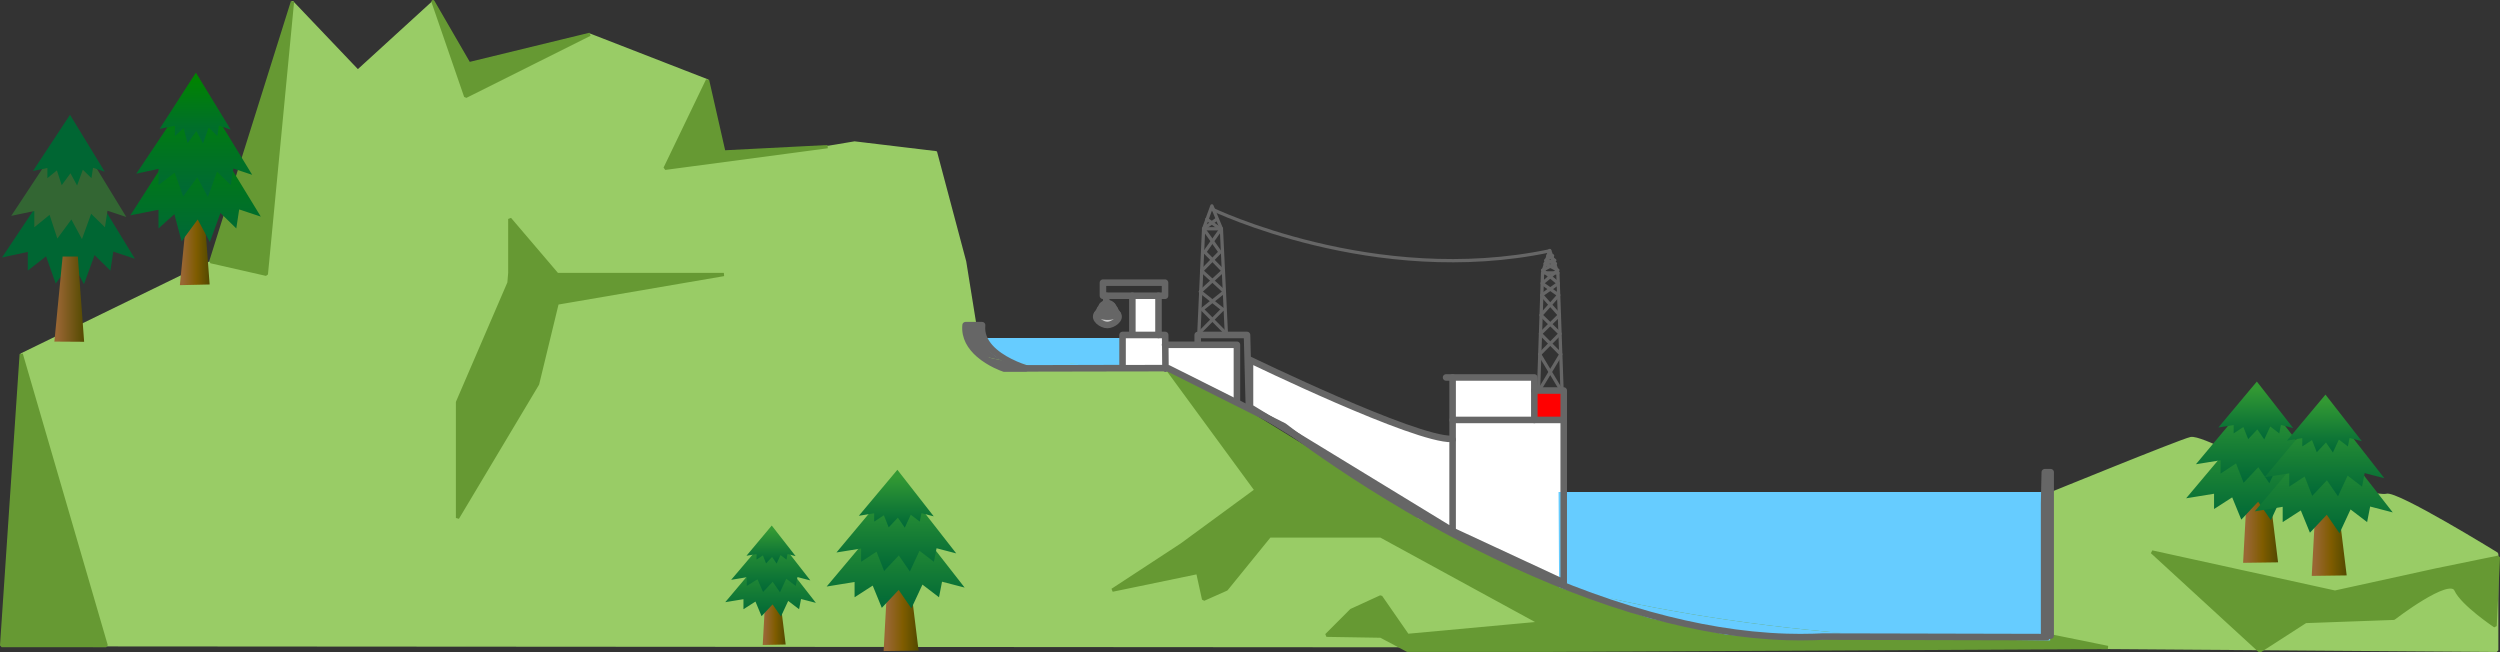 <?xml version="1.0" encoding="utf-8"?>
<!-- Generator: Adobe Illustrator 16.0.0, SVG Export Plug-In . SVG Version: 6.00 Build 0)  -->
<!DOCTYPE svg PUBLIC "-//W3C//DTD SVG 1.1//EN" "http://www.w3.org/Graphics/SVG/1.1/DTD/svg11.dtd">
<svg version="1.1" xmlns="http://www.w3.org/2000/svg" xmlns:xlink="http://www.w3.org/1999/xlink" x="0px" y="0px"
	 width="764.998px" height="199.61px" viewBox="0 0 764.998 199.61" enable-background="new 0 0 764.998 199.61"
	 xml:space="preserve">
<rect x="0" y="0" width="764.998" height="199.61" fill="#333333" stroke="none"/>
<g id="Layer_2">
	<path fill="#99CC66" stroke="#99CC66" stroke-width="0.5" stroke-linecap="round" stroke-miterlimit="1" d="M546.719,197.9
		l-546.22-0.366l6-89.185l58-28.279l25-79.57l20,21l23-21l11,19l37-9l36,14c0,0,4,18,5,22s40-3,40-3l25,3l8.928,33.57l4.092,25.43
		l57.11,7.33l65.896,40.449L546.719,197.9z"/>
	<path fill="#99CC66" stroke="#99CC66" stroke-linecap="round" stroke-miterlimit="1" d="M626.089,151.709
		c0,0,41.285-16.853,44.285-17.493s20.063,8.671,20.063,8.671s36.781,9.751,39.781,8.691s33.781,17.922,33.781,17.922V199l-136.5-1
		l-2-42.13"/>
</g>
<g id="Layer_3">
	<polyline fill="#669933" stroke="#669933" stroke-linecap="round" stroke-miterlimit="1" points="132.499,0.5 142.499,29.5 
		180.499,10.5 143.499,19.5 132.499,0.5 	"/>
	<polygon fill="#669933" stroke="#669933" stroke-linecap="round" stroke-miterlimit="1" points="216.499,24.5 203.499,51.5 
		253.242,44.874 221.499,46.5 	"/>
	<polygon fill="#669933" stroke="#669933" stroke-linecap="round" stroke-miterlimit="1" points="89.499,0.5 81.499,83.935 
		64.499,80.07 	"/>
	<polygon fill="#669933" stroke="#669933" stroke-linecap="round" stroke-miterlimit="1" points="6.499,108.35 32.499,197.556 
		0.499,197.534 	"/>
	<polygon fill="#669933" stroke="#669933" stroke-linecap="round" stroke-miterlimit="1" points="155.749,86.535 139.999,123.08 
		139.999,158.5 164.499,117.5 170.499,92.75 221.499,84 170.499,84 155.999,66.995 155.999,83.5 	"/>
	<polygon fill="#669933" stroke="#669933" stroke-linecap="round" stroke-miterlimit="1" points="354.534,109.293 384.366,149.993 
		361.508,166.753 340.383,180.586 366.501,175.174 368.301,183.384 375.28,180.279 388.499,164 422.499,164 471.403,190.691 
		430.709,194.439 422.524,182.628 413.499,186.764 405.89,194.383 422.524,194.655 430.709,199 471.499,199 645.002,198.128 
		426.813,153.807 	"/>
	<path fill="#669933" stroke="#669933" stroke-linecap="round" stroke-miterlimit="1" d="M658.499,168.904l56,12.286l31-6.8
		l19-3.891l-1,21.055c0,0-10-6.68-12-11.055s-19,8.7-19,8.7l-27,0.977l-14,9.014L658.499,168.904z"/>
</g>
<g id="Layer_1">
	<g id="XMLID_1_">
		<g>
			<polygon fill="#666666" points="627.499,144.5 627.499,194.5 626.339,194.5 626.339,151.56 625.549,151.56 625.709,144.5 			"/>
			<path fill="#66CCFF" d="M626.339,194.5v0.46l-54.74-0.65c-34.08-2.359-66.39-7.869-87.729-13.359l-5.78-1.98l-0.01-0.91
				l0.42,0.19v-26.69h147.05l-0.05,2.471v40.47H626.339z"/>
			<polygon fill="#666666" points="626.339,151.56 626.339,194.5 625.499,194.5 625.499,154.03 625.549,151.56 			"/>
			<path fill="#99CC66" d="M581.849,194.93l44.49,0.03C611.859,195.78,596.779,195.68,581.849,194.93z"/>
			<path fill="#99CC66" d="M581.849,194.93l-26.859-0.02c0.89-0.03,1.79-0.07,2.68-0.11l22.74,0.05
				C580.889,194.88,581.369,194.91,581.849,194.93z"/>
			<path fill="#99CC66" d="M580.409,194.85l-22.74-0.05c-0.89,0.04-1.79,0.08-2.68,0.11l-8.271-0.01
				c-13.93-0.431-27.989-2.92-41.649-6.7l23.39,5.02l21.58,1.58l18.62-0.52l2.939,0.029
				C574.519,194.52,577.459,194.7,580.409,194.85z"/>
			<path fill="#66CCFF" d="M571.599,194.31l-2.939-0.029l-18.62,0.52l-21.58-1.58l-23.39-5.02c-0.011,0-0.021,0-0.021,0l-21.18-7.25
				C505.209,186.44,537.519,191.95,571.599,194.31z"/>
			<path fill="#99CC66" d="M483.869,180.95l21.18,7.25c-8.2-2.26-16.25-4.99-24.04-8.01
				C481.939,180.44,482.889,180.7,483.869,180.95z"/>
			<polygon fill="#66CCFF" points="478.499,151.56 478.499,178.25 478.079,178.06 477.919,151.56 			"/>
			<polygon fill="#FFFFFF" points="478.499,128.5 478.499,151.56 477.919,151.56 478.079,178.06 444.499,162.46 444.499,134.5 
				444.499,134.31 444.499,128.5 469.499,128.5 			"/>
			<polygon fill="#FF0000" points="470.949,119.5 477.789,119.5 477.989,119.5 478.499,119.5 478.499,128.5 469.499,128.5 
				469.499,119.5 470.789,119.5 			"/>
			<polygon fill="#FFFFFF" points="469.499,119.5 469.499,128.5 444.499,128.5 444.499,115.5 469.499,115.5 469.499,119.22 			"/>
			<path fill="#FFFFFF" d="M444.499,134.5v27.96l-48.05-29.33c-2.33-1.72-3.58-2.7-3.58-2.7l-4.76-2.39l-5.61-3.42v-14.49
				c0,0,50.52,24.54,61.78,24.18h0.22V134.5z"/>
			<polygon fill="#FFFFFF" points="378.499,105.5 378.499,122.5 378.209,123.08 357.399,112.65 356.629,112.65 356.569,105.5 
				366.499,105.5 			"/>
			<path fill="#FFFFFF" d="M356.569,105.5l0.06,7.15l-18.01,0.029c-0.21,0-0.42-0.01-0.63-0.02l5.51-0.01V102.5h3h8h2.04
				L356.569,105.5z"/>
			<polygon fill="#FFFFFF" points="354.499,90.5 354.499,102.5 346.499,102.5 346.499,101.5 346.499,90.5 			"/>
			<path fill="#66CCFF" d="M342.239,104.43v7.84h-14.78c-6.07-0.3-12.17-0.76-17.28-1.449c-3.26-1.28-7.21-3.431-7.76-6.391H342.239
				z"/>
			<path fill="#CCCCCC" d="M342.009,96.11c1.15,1.439-1.42,3.34-3.16,3.34s-4.26-1.86-3.149-3.34
				C335.699,96.11,338.659,97.92,342.009,96.11z"/>
			<path fill="#CCCCCC" d="M341.089,94.65c0.271,0.479,0.55,0.989,0.92,1.46c-3.35,1.81-6.31,0-6.31,0
				c0.4-0.53,0.69-1.021,0.92-1.46C336.619,94.65,339.119,95.86,341.089,94.65z"/>
			<path fill="#CCCCCC" d="M340.379,93.53c0.26,0.31,0.48,0.7,0.71,1.12c-1.97,1.21-4.47,0-4.47,0c0.25-0.44,0.45-0.82,0.67-1.12
				C337.289,93.53,339.049,94.39,340.379,93.53z"/>
			<path fill="#CCCCCC" d="M340.379,93.53c-1.33,0.859-3.09,0-3.09,0c0.36-0.49,0.79-0.771,1.56-0.771
				C339.549,92.76,340.009,93.07,340.379,93.53z"/>
			<path fill="#99CC66" d="M338.619,112.68l-31.24,0.061l30.49-0.08c0.04,0,0.08,0,0.12,0
				C338.199,112.67,338.409,112.68,338.619,112.68z"/>
			<path fill="#66CCFF" d="M327.459,112.27h-12.82c0,0-2.04-0.489-4.46-1.449C315.289,111.51,321.389,111.97,327.459,112.27z"/>
			<path fill="#666666" d="M313.899,112.68h-6.89c0,0-4.16-1.399-7.49-4.33c2.06,0.95,5.37,1.7,9.4,2.29
				C311.609,112.02,313.899,112.68,313.899,112.68z"/>
			<path fill="#666666" d="M295.469,99.5h5.05c-0.6,5.41,4.35,9.08,8.4,11.14c-4.03-0.59-7.34-1.34-9.4-2.29
				C297.099,106.22,295.109,103.29,295.469,99.5z"/>
		</g>
		<g>
			<path fill="none" stroke="#99CC66" stroke-width="2" stroke-miterlimit="10" d="M299.519,108.35"/>
			<path fill="none" stroke="#99CC66" stroke-width="2" stroke-miterlimit="10" d="M434.259,157.67c0.561,0.32,1.12,0.64,1.67,0.95"
				/>
			<path fill="none" stroke="#99CC66" stroke-width="2" stroke-miterlimit="10" d="M327.459,112.27
				c3.55,0.181,7.09,0.311,10.41,0.391"/>
			<path fill="none" stroke="#99CC66" stroke-width="2" stroke-miterlimit="10" d="M308.919,110.64c0.41,0.07,0.83,0.12,1.26,0.181"
				/>
			<polyline fill="none" stroke="#66CCFF" stroke-width="2" stroke-miterlimit="10" points="505.049,188.2 483.869,180.95 
				478.089,178.97 478.079,178.06 477.919,151.56 478.499,151.56 625.549,151.56 			"/>
			<polyline fill="none" stroke="#66CCFF" stroke-width="2" stroke-miterlimit="10" points="626.339,194.5 626.339,194.96 
				571.599,194.31 568.659,194.28 550.039,194.8 528.459,193.22 505.069,188.2 			"/>
			<path fill="none" stroke="#66CCFF" stroke-width="2" stroke-miterlimit="10" d="M310.179,110.82
				c-3.26-1.28-7.21-3.431-7.76-6.391h39.82v7.84h-14.78h-12.82C314.639,112.27,312.599,111.78,310.179,110.82z"/>
			<path fill="none" stroke="#666666" stroke-linecap="round" stroke-linejoin="round" stroke-miterlimit="10" d="M370.839,63.97
				c0,0,49.68,24.08,103.33,12.79c0.01,0,0.03-0.01,0.04-0.01"/>
			
				<line fill="none" stroke="#666666" stroke-width="2" stroke-linecap="round" stroke-linejoin="round" stroke-miterlimit="10" x1="354.499" y1="90.5" x2="354.499" y2="102.5"/>
			
				<line fill="none" stroke="#666666" stroke-width="2" stroke-linecap="round" stroke-linejoin="round" stroke-miterlimit="10" x1="346.499" y1="101.5" x2="346.499" y2="90.5"/>
			
				<polygon fill="none" stroke="#666666" stroke-width="2" stroke-linecap="round" stroke-linejoin="round" stroke-miterlimit="10" points="
				338.499,90.5 337.499,90.5 337.499,86.5 356.499,86.5 356.499,90.5 354.499,90.5 346.499,90.5 			"/>
			
				<line fill="none" stroke="#666666" stroke-width="2" stroke-linecap="round" stroke-linejoin="round" stroke-miterlimit="10" x1="338.499" y1="92.5" x2="338.499" y2="90.5"/>
			<path fill="none" stroke="#666666" stroke-width="2" stroke-linecap="round" stroke-linejoin="round" stroke-miterlimit="10" d="
				M335.699,96.11c-1.11,1.479,1.409,3.34,3.149,3.34s4.311-1.9,3.16-3.34c-0.37-0.471-0.649-0.98-0.92-1.46
				c-0.229-0.42-0.45-0.811-0.71-1.12c-0.37-0.46-0.83-0.771-1.53-0.771c-0.77,0-1.199,0.28-1.56,0.771
				c-0.22,0.3-0.42,0.68-0.67,1.12C336.389,95.09,336.099,95.58,335.699,96.11z"/>
			<path fill="none" stroke="#666666" stroke-width="2" stroke-linecap="round" stroke-linejoin="round" stroke-miterlimit="10" d="
				M335.699,96.11c0,0,2.96,1.81,6.31,0"/>
			<path fill="none" stroke="#666666" stroke-width="2" stroke-linecap="round" stroke-linejoin="round" stroke-miterlimit="10" d="
				M336.619,94.65c0,0,2.5,1.21,4.47,0"/>
			<path fill="none" stroke="#666666" stroke-width="2" stroke-linecap="round" stroke-linejoin="round" stroke-miterlimit="10" d="
				M337.289,93.53c0,0,1.76,0.859,3.09,0"/>
			
				<polyline fill="none" stroke="#666666" stroke-width="2" stroke-linecap="round" stroke-linejoin="round" stroke-miterlimit="10" points="
				356.499,105.5 356.569,105.5 366.499,105.5 378.499,105.5 378.499,122.5 			"/>
			
				<polyline fill="none" stroke="#666666" stroke-width="2" stroke-linecap="round" stroke-linejoin="round" stroke-miterlimit="10" points="
				382.169,124.84 381.589,102.5 375.279,102.5 366.859,102.5 366.499,102.5 366.499,105.5 			"/>
			<polyline fill="none" stroke="#666666" stroke-linecap="round" stroke-linejoin="round" stroke-miterlimit="10" points="
				373.749,70 373.899,73.16 373.899,73.18 374.049,76.3 374.049,76.32 374.299,81.66 374.299,81.68 374.539,86.66 374.799,92.18 
				374.799,92.2 375.269,102.13 375.279,102.41 			"/>
			<path fill="none" stroke="#666666" stroke-linecap="round" stroke-linejoin="round" stroke-miterlimit="10" d="M375.279,95.782"
				/>
			
				<line fill="none" stroke="#666666" stroke-linecap="round" stroke-linejoin="round" stroke-miterlimit="10" x1="368.299" y1="70" x2="366.859" y2="101.75"/>
			<polygon fill="none" stroke="#666666" stroke-linecap="round" stroke-linejoin="round" stroke-miterlimit="10" points="
				370.839,62.99 373.749,70 368.299,70 			"/>
			<polyline fill="none" stroke="#666666" stroke-linecap="round" stroke-linejoin="round" stroke-miterlimit="10" points="
				476.709,83.5 476.819,86.69 476.819,86.73 476.949,90.28 476.949,90.33 477.169,96.38 477.169,96.45 477.369,102.1 
				477.369,102.12 477.589,108.39 477.599,108.46 477.989,119.5 			"/>
			<polyline fill="none" stroke="#666666" stroke-linecap="round" stroke-linejoin="round" stroke-miterlimit="10" points="
				470.789,119.5 471.169,108.5 471.169,108.37 471.379,102.12 471.389,102.1 471.579,96.46 471.579,96.37 471.789,90.33 
				471.789,90.28 471.909,86.72 471.909,86.69 472.019,83.5 			"/>
			<polygon fill="none" stroke="#666666" stroke-linecap="round" stroke-linejoin="round" stroke-miterlimit="10" points="
				474.169,76.76 474.209,76.64 474.849,78.39 475.159,79.26 475.359,79.79 475.629,80.54 475.719,80.78 476.339,82.47 
				476.479,82.87 476.709,83.5 475.729,83.5 473.009,83.5 472.019,83.5 472.229,82.84 472.339,82.51 472.909,80.72 472.949,80.59 
				473.219,79.74 473.319,79.43 473.689,78.26 			"/>
			<polyline fill="none" stroke="#666666" stroke-linecap="round" stroke-linejoin="round" stroke-miterlimit="10" points="
				475.089,78.23 474.849,78.39 474.369,78.72 473.319,79.43 472.979,79.66 473.219,79.74 474.369,80.12 475.629,80.54 
				475.969,80.65 475.719,80.78 474.369,81.47 472.339,82.51 472.019,82.67 472.229,82.84 473.009,83.5 474.369,84.64 
				476.819,86.69 476.849,86.71 476.819,86.73 474.369,88.46 471.789,90.28 471.759,90.3 471.789,90.33 474.369,93.24 
				477.169,96.38 477.199,96.42 477.169,96.45 474.369,99.18 471.389,102.1 471.369,102.11 471.379,102.12 474.369,105.14 
				477.589,108.39 477.619,108.42 477.599,108.46 474.369,113.82 470.949,119.5 			"/>
			<polyline fill="none" stroke="#666666" stroke-linecap="round" stroke-linejoin="round" stroke-miterlimit="10" points="
				473.649,78.23 473.689,78.26 474.369,78.72 475.159,79.26 475.759,79.66 475.359,79.79 474.369,80.12 472.949,80.59 
				472.769,80.65 472.909,80.72 474.369,81.47 476.339,82.47 476.719,82.67 476.479,82.87 475.729,83.5 474.369,84.64 
				471.909,86.69 471.889,86.71 471.909,86.72 474.369,88.46 476.949,90.28 476.979,90.3 476.949,90.33 474.369,93.24 
				471.579,96.37 471.539,96.42 471.579,96.46 474.369,99.18 477.369,102.1 477.379,102.11 477.369,102.12 474.369,105.14 
				471.169,108.37 471.119,108.42 471.169,108.5 474.369,113.82 477.789,119.5 			"/>
			
				<polygon fill="none" stroke="#666666" stroke-width="2" stroke-linecap="round" stroke-linejoin="round" stroke-miterlimit="10" points="
				626.339,194.5 625.499,194.5 625.499,154.03 625.549,151.56 625.709,144.5 627.499,144.5 627.499,194.5 			"/>
			<path fill="none" stroke="#666666" stroke-width="2" stroke-linecap="round" stroke-linejoin="round" stroke-miterlimit="10" d="
				M308.919,110.64c2.69,1.38,4.98,2.04,4.98,2.04h-6.89c0,0-4.16-1.399-7.49-4.33c-2.42-2.13-4.41-5.06-4.05-8.85h5.05
				C299.919,104.91,304.869,108.58,308.919,110.64z"/>
			<path fill="none" stroke="#666666" stroke-width="2" stroke-linecap="round" stroke-linejoin="round" stroke-miterlimit="10" d="
				M356.629,112.83v-0.18l-0.06-7.15l-0.03-3h-2.04h-8h-3v10.15l-5.51,0.01c-0.04,0-0.08,0-0.12,0l-30.49,0.08l31.24-0.061
				l18.01-0.029h0.771l20.81,10.43l3.87,1.939l6.03,3.021l4.76,2.39c0,0,1.25,0.98,3.58,2.7c5.72,4.24,17.95,12.92,34.26,22.49
				c1.2,0.689,2.39,1.37,3.55,2.05c0.55,0.311,1.11,0.63,1.67,0.95c0.181,0.11,0.36,0.21,0.54,0.31
				c13.021,7.34,28.21,14.94,44.54,21.261c7.79,3.02,15.84,5.75,24.04,8.01c0,0,0.01,0,0.021,0c13.66,3.78,27.72,6.27,41.649,6.7
				c2.761,0.09,5.521,0.09,8.271,0.01c0.89-0.03,1.79-0.07,2.68-0.11l22.74,0.05l45.93,0.11"/>
			
				<polyline fill="none" stroke="#666666" stroke-width="2" stroke-linecap="round" stroke-linejoin="round" stroke-miterlimit="10" points="
				444.499,162.46 478.079,178.06 478.499,178.25 478.499,151.56 478.499,128.5 			"/>
			
				<polyline fill="none" stroke="#666666" stroke-width="2" stroke-linecap="round" stroke-linejoin="round" stroke-miterlimit="10" points="
				444.499,128.5 444.499,134.31 444.499,134.5 			"/>
			
				<polyline fill="none" stroke="#666666" stroke-width="2" stroke-linecap="round" stroke-linejoin="round" stroke-miterlimit="10" points="
				469.499,119.5 469.499,119.22 469.499,115.5 444.499,115.5 442.499,115.5 			"/>
			
				<polyline fill="none" stroke="#666666" stroke-width="2" stroke-linecap="round" stroke-linejoin="round" stroke-miterlimit="10" points="
				444.499,115.5 444.499,128.5 469.499,128.5 			"/>
			
				<polygon fill="none" stroke="#666666" stroke-width="2" stroke-linecap="round" stroke-linejoin="round" stroke-miterlimit="10" points="
				477.989,119.5 478.499,119.5 478.499,128.5 469.499,128.5 469.499,119.5 470.789,119.5 470.949,119.5 477.789,119.5 			"/>
			<path fill="none" stroke="#666666" stroke-width="2" stroke-linecap="round" stroke-linejoin="round" stroke-miterlimit="10" d="
				M444.499,134.5v27.96l-48.05-29.33l-8.34-5.09l-5.61-3.42v-14.49c0,0,50.52,24.54,61.78,24.18"/>
			<polyline fill="none" stroke="#666666" stroke-linecap="round" stroke-linejoin="round" stroke-miterlimit="10" points="
				375.269,102.13 367.859,94.65 374.661,89.248 367.716,82.868 373.334,77.125 368.299,70 372.329,67.07 			"/>
		</g>
	</g>
	
		<line fill="none" stroke="#666666" stroke-linecap="round" stroke-linejoin="round" stroke-miterlimit="10" x1="368.65" y1="77.125" x2="373.686" y2="70"/>
	
		<line fill="none" stroke="#666666" stroke-linecap="round" stroke-linejoin="round" stroke-miterlimit="10" x1="374.269" y1="82.868" x2="368.65" y2="77.125"/>
	
		<line fill="none" stroke="#666666" stroke-linecap="round" stroke-linejoin="round" stroke-miterlimit="10" x1="367.323" y1="89.248" x2="374.269" y2="82.868"/>
	
		<line fill="none" stroke="#666666" stroke-linecap="round" stroke-linejoin="round" stroke-miterlimit="10" x1="374.125" y1="94.65" x2="367.323" y2="89.248"/>
	
		<line fill="none" stroke="#666666" stroke-linecap="round" stroke-linejoin="round" stroke-miterlimit="10" x1="366.716" y1="102.13" x2="374.125" y2="94.65"/>
	
		<line fill="none" stroke="#666666" stroke-linecap="round" stroke-linejoin="round" stroke-miterlimit="10" x1="373.329" y1="70" x2="369.299" y2="67.07"/>
</g>
<g id="Layer_4">
	<linearGradient id="SVGID_1_" gradientUnits="userSpaceOnUse" x1="55.042" y1="74.38" x2="64.149" y2="74.38">
		<stop  offset="0.092" style="stop-color:#996633"/>
		<stop  offset="0.551" style="stop-color:#7F5C00"/>
		<stop  offset="0.985" style="stop-color:#544A00"/>
	</linearGradient>
	<polygon fill="url(#SVGID_1_)" points="57.569,61.5 62.224,61.5 64.149,87.049 55.042,87.26 	"/>
	<linearGradient id="SVGID_2_" gradientUnits="userSpaceOnUse" x1="59.841" y1="34.252" x2="59.841" y2="74.061">
		<stop  offset="0.071" style="stop-color:#008400"/>
		<stop  offset="0.985" style="stop-color:#006837"/>
	</linearGradient>
	<polygon fill="url(#SVGID_2_)" points="60.239,34.252 79.807,66.283 73.19,64.084 72.304,69.906 67.458,65.166 64.22,74.061 
		60.501,67.166 55.567,73.862 53.354,65.541 48.499,69.898 48.499,64.186 39.876,65.891 	"/>
	<linearGradient id="SVGID_3_" gradientUnits="userSpaceOnUse" x1="59.435" y1="25.609" x2="59.435" y2="60.265">
		<stop  offset="0.071" style="stop-color:#008400"/>
		<stop  offset="0.985" style="stop-color:#006837"/>
	</linearGradient>
	<polygon fill="url(#SVGID_3_)" points="60.135,25.609 77.169,53.494 71.41,51.58 70.638,56.647 66.419,52.521 63.601,60.265 
		60.364,54.264 56.068,60.092 53.435,52.848 48.499,56.642 48.499,51.668 41.701,53.152 	"/>
	<linearGradient id="SVGID_4_" gradientUnits="userSpaceOnUse" x1="59.712" y1="22.227" x2="59.712" y2="43.871">
		<stop  offset="0.071" style="stop-color:#008400"/>
		<stop  offset="0.985" style="stop-color:#006837"/>
	</linearGradient>
	<polyline fill="url(#SVGID_4_)" points="59.943,22.228 70.583,39.643 66.985,38.446 66.503,41.611 63.868,39.035 62.108,43.871 
		60.086,40.123 57.403,43.764 56.169,39.238 53.499,41.607 53.499,38.502 48.842,39.429 59.943,22.228 	"/>
	<polygon fill="#006633" points="21.716,47.152 41.284,79.184 34.669,76.982 33.782,82.805 28.935,78.064 25.698,86.96 
		21.979,80.066 17.046,86.762 14.094,78.44 8.499,82.798 8.499,77.085 0.615,78.79 	"/>
	<polygon fill="#336633" points="21.612,38.51 38.647,66.395 32.888,64.479 32.116,69.548 27.897,65.421 25.079,73.165 
		21.841,67.163 17.546,72.992 15.173,65.748 10.499,69.541 10.499,64.568 3.44,66.052 	"/>
	<polyline fill="#006633" points="21.421,35.127 32.061,52.542 28.463,51.346 27.981,54.512 25.347,51.934 23.587,56.77 
		21.563,53.021 18.882,56.662 17.408,52.139 14.499,54.508 14.499,51.401 10.081,52.328 21.421,35.127 	"/>
	<linearGradient id="SVGID_5_" gradientUnits="userSpaceOnUse" x1="16.637" y1="91.544" x2="25.744" y2="91.544">
		<stop  offset="0.092" style="stop-color:#996633"/>
		<stop  offset="1" style="stop-color:#544A00"/>
	</linearGradient>
	<polygon fill="url(#SVGID_5_)" points="19.164,78.5 23.818,78.5 25.744,104.588 16.637,104.527 	"/>
	<linearGradient id="SVGID_6_" gradientUnits="userSpaceOnUse" x1="686.389" y1="160.861" x2="697.086" y2="160.861">
		<stop  offset="0.092" style="stop-color:#996633"/>
		<stop  offset="0.551" style="stop-color:#7F5C00"/>
		<stop  offset="0.985" style="stop-color:#544A00"/>
	</linearGradient>
	<polygon fill="url(#SVGID_6_)" points="687.628,149.5 694.318,149.5 697.086,172.076 686.389,172.222 	"/>
	<linearGradient id="SVGID_7_" gradientUnits="userSpaceOnUse" x1="690.068" y1="126.591" x2="690.068" y2="159.163">
		<stop  offset="0.122" style="stop-color:#339933"/>
		<stop  offset="1" style="stop-color:#006837"/>
	</linearGradient>
	<polygon fill="url(#SVGID_7_)" points="690.719,126.591 711.182,152.8 704.263,151 703.336,155.764 698.269,151.885 
		694.884,159.163 690.994,153.522 685.835,159.001 683.048,152.192 677.499,155.758 677.499,151.083 668.955,152.479 	"/>
	<linearGradient id="SVGID_8_" gradientUnits="userSpaceOnUse" x1="690.282" y1="119.519" x2="690.282" y2="147.875">
		<stop  offset="0.122" style="stop-color:#339933"/>
		<stop  offset="1" style="stop-color:#006837"/>
	</linearGradient>
	<polygon fill="url(#SVGID_8_)" points="690.795,119.519 708.609,142.336 702.586,140.769 701.779,144.915 697.367,141.539 
		694.421,147.875 691.034,142.965 686.543,147.734 684.224,141.807 679.499,144.91 679.499,140.841 671.954,142.056 	"/>
	<linearGradient id="SVGID_9_" gradientUnits="userSpaceOnUse" x1="690.265" y1="116.751" x2="690.265" y2="134.461">
		<stop  offset="0.122" style="stop-color:#339933"/>
		<stop  offset="1" style="stop-color:#006837"/>
	</linearGradient>
	<polygon fill="url(#SVGID_9_)" points="690.595,116.751 701.721,131.001 697.959,130.022 697.455,132.612 694.699,130.504 
		692.859,134.461 690.744,131.394 687.939,134.373 686.47,130.671 683.499,132.609 683.499,130.067 678.808,130.826 	"/>
	<linearGradient id="SVGID_10_" gradientUnits="userSpaceOnUse" x1="707.389" y1="164.861" x2="718.086" y2="164.861">
		<stop  offset="0.092" style="stop-color:#996633"/>
		<stop  offset="0.551" style="stop-color:#7F5C00"/>
		<stop  offset="0.985" style="stop-color:#544A00"/>
	</linearGradient>
	<polygon fill="url(#SVGID_10_)" points="708.628,153.5 715.318,153.5 718.086,176.076 707.389,176.222 	"/>
	<linearGradient id="SVGID_11_" gradientUnits="userSpaceOnUse" x1="711.068" y1="130.591" x2="711.068" y2="163.163">
		<stop  offset="0.122" style="stop-color:#339933"/>
		<stop  offset="1" style="stop-color:#006837"/>
	</linearGradient>
	<polygon fill="url(#SVGID_11_)" points="711.719,130.591 732.182,156.8 725.263,155 724.336,159.764 719.269,155.885 
		715.884,163.163 711.994,157.522 706.835,163.001 704.048,156.192 698.499,159.758 698.499,155.083 689.955,156.479 	"/>
	<linearGradient id="SVGID_12_" gradientUnits="userSpaceOnUse" x1="711.282" y1="123.519" x2="711.282" y2="151.875">
		<stop  offset="0.122" style="stop-color:#339933"/>
		<stop  offset="1" style="stop-color:#006837"/>
	</linearGradient>
	<polygon fill="url(#SVGID_12_)" points="711.795,123.519 729.609,146.336 723.586,144.769 722.779,148.915 718.367,145.539 
		715.421,151.875 712.034,146.965 707.543,151.734 705.224,145.807 700.499,148.91 700.499,144.841 692.954,146.056 	"/>
	<linearGradient id="SVGID_13_" gradientUnits="userSpaceOnUse" x1="711.265" y1="120.751" x2="711.265" y2="138.461">
		<stop  offset="0.122" style="stop-color:#339933"/>
		<stop  offset="1" style="stop-color:#006837"/>
	</linearGradient>
	<polygon fill="url(#SVGID_13_)" points="711.595,120.751 722.721,135.001 718.959,134.022 718.455,136.612 715.699,134.504 
		713.859,138.461 711.744,135.394 708.939,138.373 707.47,134.671 704.499,136.609 704.499,134.067 699.808,134.826 	"/>
	<linearGradient id="SVGID_14_" gradientUnits="userSpaceOnUse" x1="233.395" y1="189.932" x2="240.415" y2="189.932">
		<stop  offset="0.092" style="stop-color:#996633"/>
		<stop  offset="0.551" style="stop-color:#7F5C00"/>
		<stop  offset="0.985" style="stop-color:#544A00"/>
	</linearGradient>
	<polygon fill="url(#SVGID_14_)" points="234.208,182.5 238.599,182.5 240.415,197.221 233.396,197.363 	"/>
	<linearGradient id="SVGID_15_" gradientUnits="userSpaceOnUse" x1="235.794" y1="167.277" x2="235.794" y2="188.652">
		<stop  offset="0.122" style="stop-color:#339933"/>
		<stop  offset="1" style="stop-color:#006837"/>
	</linearGradient>
	<polygon fill="url(#SVGID_15_)" points="236.237,167.277 249.665,184.477 245.125,183.296 244.517,186.422 241.191,183.876 
		238.97,188.652 236.417,184.951 233.032,188.546 231.172,184.078 227.499,186.418 227.499,183.35 221.924,184.266 	"/>
	<linearGradient id="SVGID_16_" gradientUnits="userSpaceOnUse" x1="235.856" y1="162.637" x2="235.856" y2="181.245">
		<stop  offset="0.122" style="stop-color:#339933"/>
		<stop  offset="1" style="stop-color:#006837"/>
	</linearGradient>
	<polygon fill="url(#SVGID_16_)" points="236.287,162.637 247.977,177.61 244.024,176.581 243.495,179.303 240.6,177.087 
		238.667,181.245 236.444,178.022 233.497,181.152 231.787,177.263 228.499,179.299 228.499,176.629 223.735,177.426 	"/>
	<linearGradient id="SVGID_17_" gradientUnits="userSpaceOnUse" x1="235.939" y1="160.82" x2="235.939" y2="172.442">
		<stop  offset="0.122" style="stop-color:#339933"/>
		<stop  offset="1" style="stop-color:#006837"/>
	</linearGradient>
	<polygon fill="url(#SVGID_17_)" points="236.155,160.82 243.457,170.172 240.988,169.529 240.657,171.229 238.849,169.846 
		237.642,172.442 236.253,170.43 234.413,172.385 233.449,169.955 231.499,171.228 231.499,169.56 228.42,170.057 	"/>
	<linearGradient id="SVGID_18_" gradientUnits="userSpaceOnUse" x1="270.389" y1="187.861" x2="281.086" y2="187.861">
		<stop  offset="0.092" style="stop-color:#996633"/>
		<stop  offset="0.551" style="stop-color:#7F5C00"/>
		<stop  offset="0.985" style="stop-color:#544A00"/>
	</linearGradient>
	<polygon fill="url(#SVGID_18_)" points="271.628,176.5 278.318,176.5 281.086,199.076 270.389,199.222 	"/>
	<linearGradient id="SVGID_19_" gradientUnits="userSpaceOnUse" x1="274.068" y1="153.591" x2="274.068" y2="186.163">
		<stop  offset="0.122" style="stop-color:#339933"/>
		<stop  offset="1" style="stop-color:#006837"/>
	</linearGradient>
	<polygon fill="url(#SVGID_19_)" points="274.719,153.591 295.182,179.8 288.263,178 287.336,182.764 282.269,178.885 
		278.884,186.163 274.994,180.522 269.835,186.001 267.048,179.192 261.499,182.758 261.499,178.083 252.955,179.479 	"/>
	<linearGradient id="SVGID_20_" gradientUnits="userSpaceOnUse" x1="274.282" y1="146.519" x2="274.282" y2="174.875">
		<stop  offset="0.122" style="stop-color:#339933"/>
		<stop  offset="1" style="stop-color:#006837"/>
	</linearGradient>
	<polygon fill="url(#SVGID_20_)" points="274.795,146.519 292.609,169.336 286.586,167.769 285.779,171.915 281.367,168.539 
		278.421,174.875 275.034,169.965 270.543,174.734 268.224,168.807 263.499,171.91 263.499,167.841 255.954,169.056 	"/>
	<linearGradient id="SVGID_21_" gradientUnits="userSpaceOnUse" x1="274.264" y1="143.751" x2="274.264" y2="161.461">
		<stop  offset="0.122" style="stop-color:#339933"/>
		<stop  offset="1" style="stop-color:#006837"/>
	</linearGradient>
	<polygon fill="url(#SVGID_21_)" points="274.595,143.751 285.721,158.001 281.959,157.022 281.455,159.612 278.699,157.504 
		276.859,161.461 274.744,158.394 271.939,161.373 270.47,157.671 267.499,159.609 267.499,157.067 262.808,157.826 	"/>
</g>
</svg>
